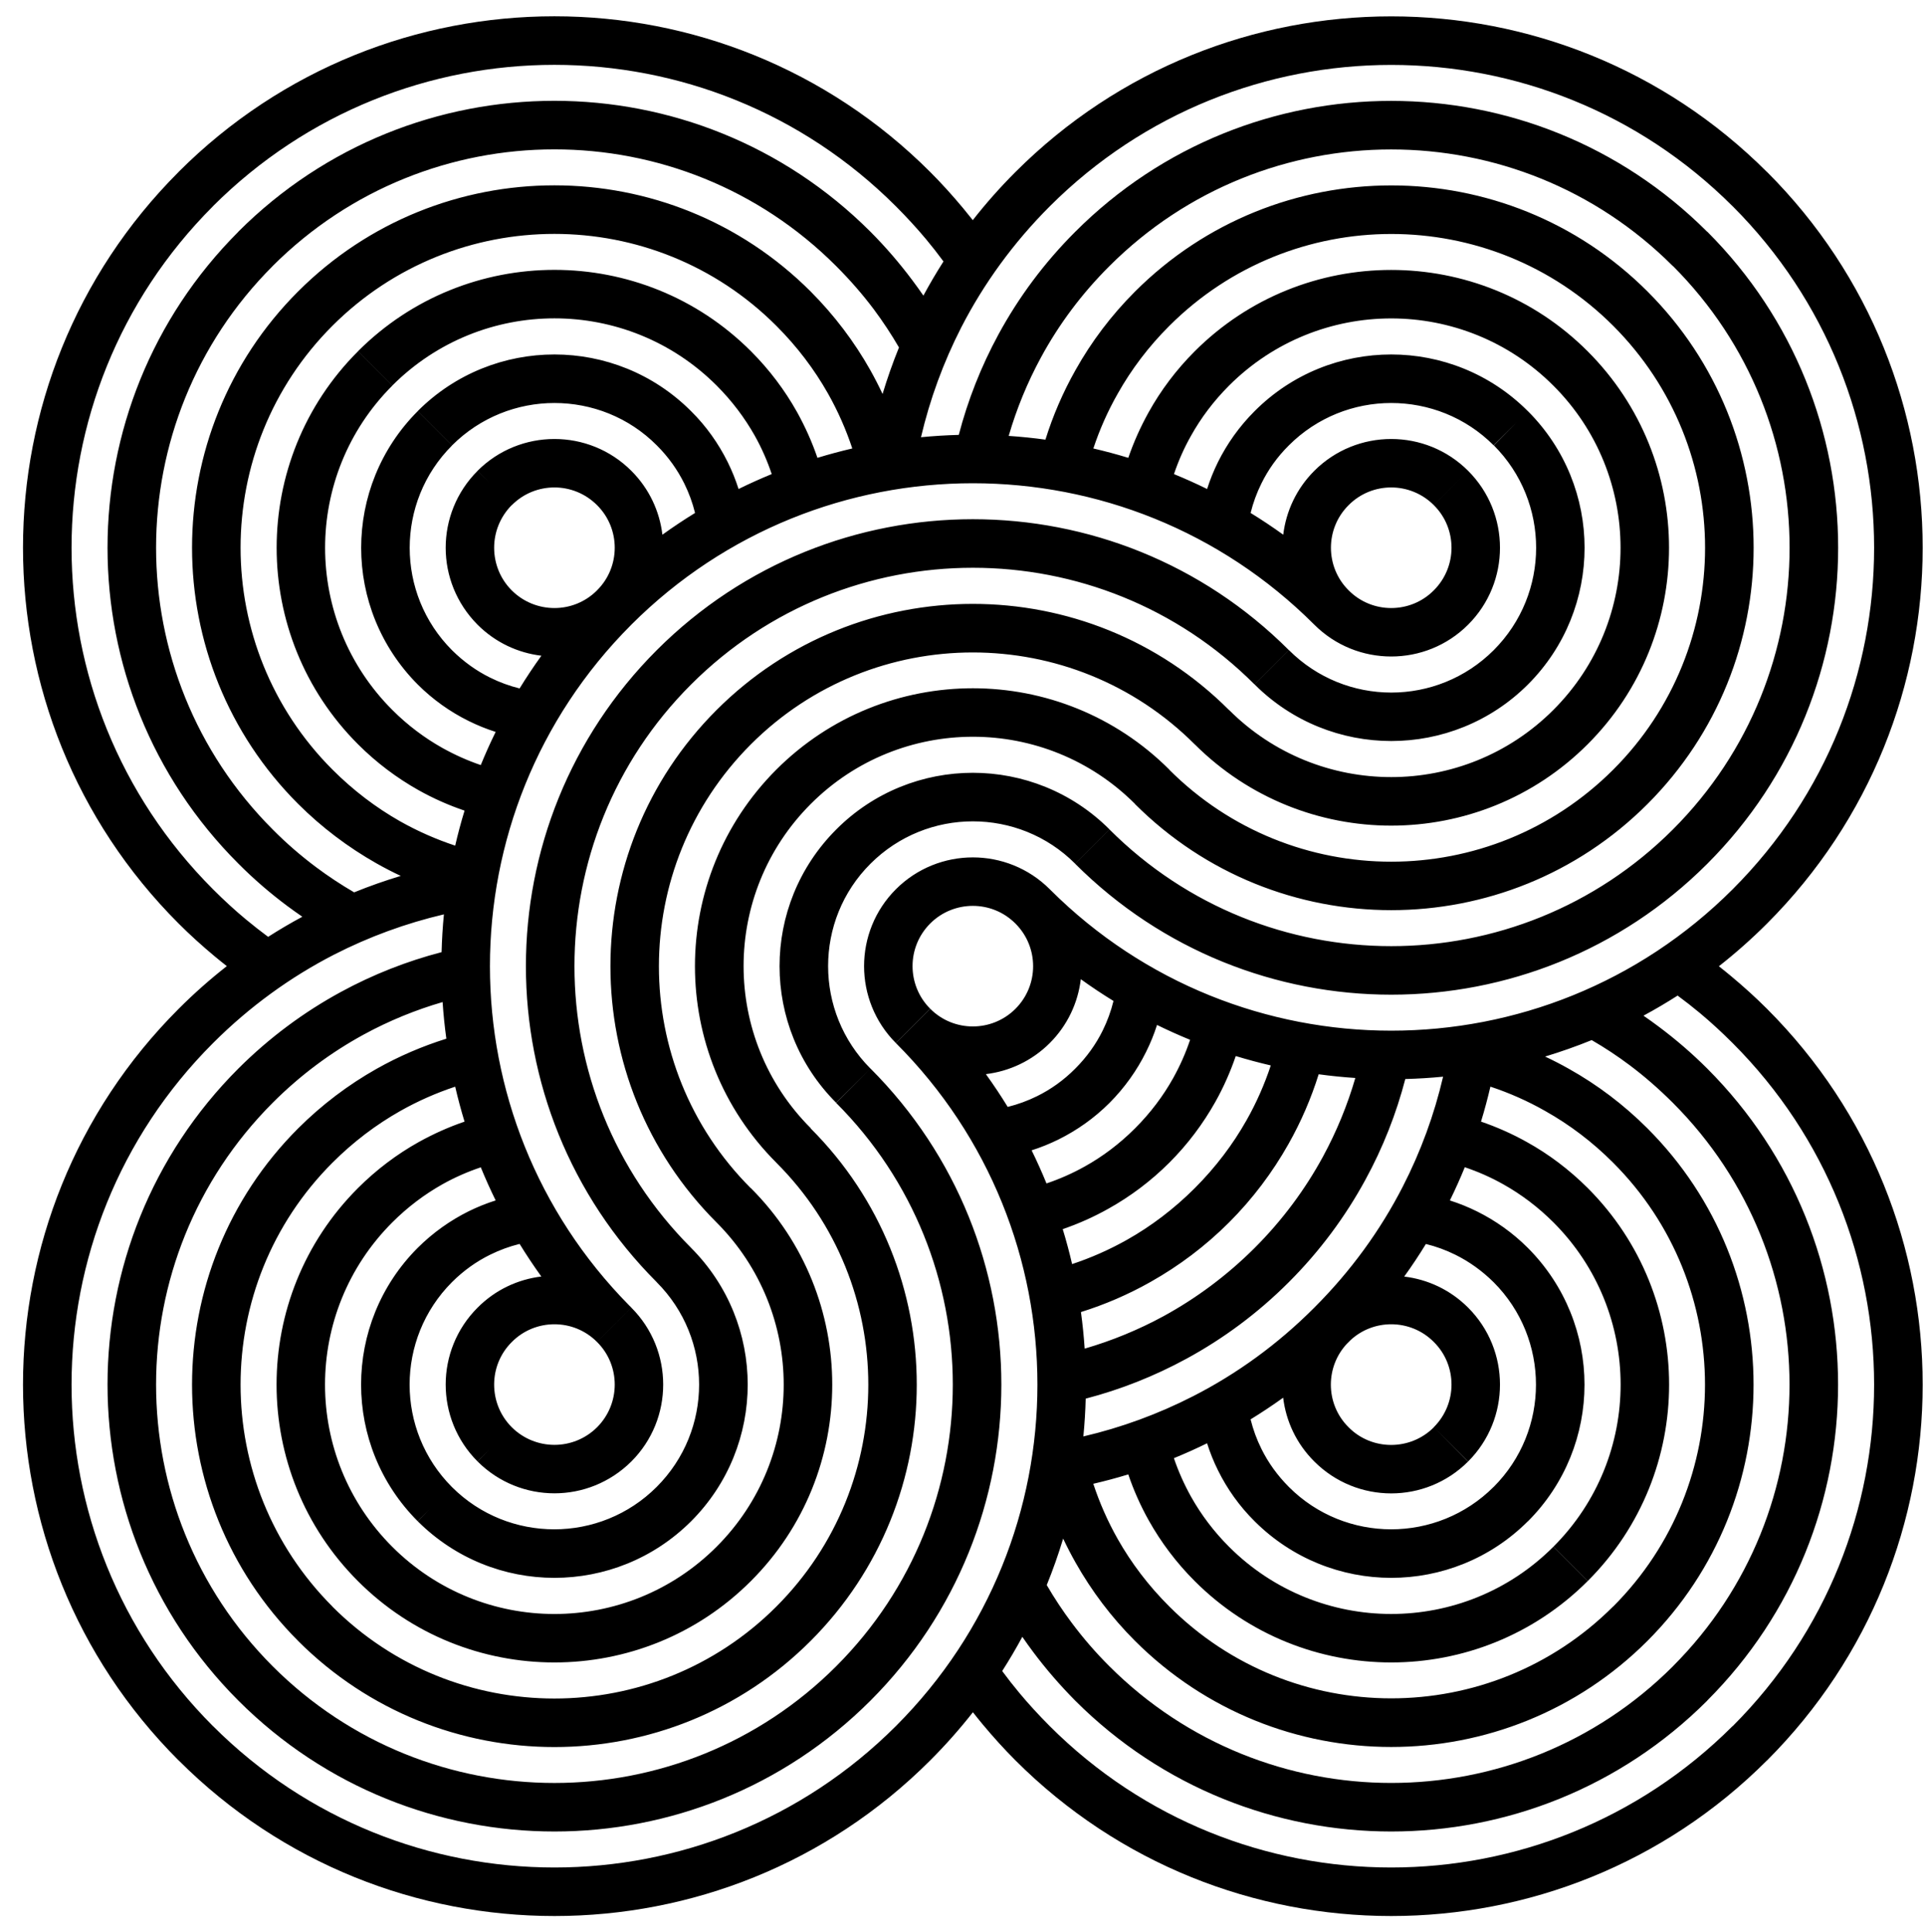 <svg xmlns="http://www.w3.org/2000/svg" xmlns:xlink="http://www.w3.org/1999/xlink" aria-hidden="true" role="img" class="iconify iconify--logos" width="31.88" height="32" preserveAspectRatio="xMidYMid meet" viewBox="0 0 76 76">
    <path
        fill-rule="evenodd"
        clip-rule="evenodd"
        d="M40.09 6.648C39.485 7.253 38.923 7.888 38.406 8.548C38.282 8.391 38.155 8.234 38.025 8.077C37.597 7.563 37.163 7.085 36.723 6.645C32.626 2.55 27.256 0.5 21.887 0.5C16.517 0.5 11.145 2.547 7.05 6.645L7.051 6.646C2.955 10.744 0.908 16.113 0.908 21.482C0.908 26.851 2.955 32.221 7.053 36.318C7.493 36.758 7.971 37.192 8.485 37.62C8.64 37.748 8.796 37.875 8.955 37.999C8.295 38.516 7.659 39.078 7.053 39.685C2.955 43.782 0.908 49.152 0.908 54.521C0.908 59.891 2.955 65.263 7.053 69.358L7.054 69.356C11.152 73.453 16.521 75.5 21.89 75.5C27.259 75.5 32.628 73.453 36.726 69.355C37.333 68.748 37.894 68.114 38.411 67.455C38.535 67.613 38.66 67.769 38.788 67.923C39.216 68.437 39.65 68.915 40.09 69.355C44.188 73.453 49.557 75.5 54.926 75.5C60.295 75.5 65.667 73.453 69.761 69.357L69.763 69.358C73.858 65.26 75.908 59.891 75.908 54.522C75.908 49.152 73.861 43.783 69.763 39.685C69.323 39.245 68.845 38.811 68.331 38.383C68.175 38.254 68.019 38.127 67.862 38.004C68.521 37.487 69.156 36.925 69.763 36.318C73.858 32.221 75.908 26.851 75.908 21.482C75.908 16.112 73.861 10.74 69.763 6.645L69.761 6.647C65.664 2.553 60.295 0.503 54.926 0.503C49.557 0.503 44.188 2.55 40.09 6.648ZM36.456 11.528C36.702 11.071 36.967 10.621 37.249 10.179C37.026 9.876 36.796 9.582 36.56 9.299C36.206 8.877 35.811 8.443 35.368 8C31.645 4.277 26.766 2.417 21.887 2.417C17.008 2.417 12.13 4.279 8.406 7.999L8.408 8C4.685 11.723 2.825 16.602 2.825 21.482C2.825 26.361 4.688 31.24 8.408 34.963C8.848 35.403 9.282 35.801 9.706 36.152C9.997 36.394 10.291 36.624 10.586 36.843C11.028 36.56 11.479 36.295 11.937 36.049C11.733 35.909 11.531 35.765 11.332 35.617C10.66 35.115 10.018 34.562 9.415 33.956C5.968 30.515 4.245 25.995 4.245 21.482C4.245 16.966 5.968 12.45 9.411 9.006L9.409 9.004C12.853 5.56 17.37 3.837 21.887 3.837C26.403 3.837 30.92 5.56 34.364 9.004C34.958 9.599 35.511 10.241 36.022 10.924C36.172 11.123 36.316 11.325 36.456 11.528ZM35.492 13.574C35.191 13.056 34.859 12.553 34.498 12.068C34.061 11.486 33.565 10.915 33.009 10.359C29.939 7.287 25.913 5.754 21.887 5.754C17.861 5.754 13.838 7.289 10.766 10.358L10.767 10.359C7.695 13.432 6.162 17.455 6.162 21.482C6.162 25.508 7.698 29.534 10.767 32.604C11.311 33.154 11.885 33.647 12.476 34.09C12.96 34.453 13.464 34.784 13.982 35.086C14.587 34.84 15.201 34.624 15.822 34.437C15.495 34.284 15.173 34.117 14.856 33.938C13.745 33.308 12.705 32.526 11.772 31.596C8.978 28.803 7.582 25.139 7.582 21.479C7.582 17.818 8.978 14.154 11.772 11.361L11.772 11.361C14.565 8.57 18.227 7.174 21.887 7.174C25.547 7.174 29.211 8.571 32.004 11.364C32.943 12.306 33.728 13.349 34.355 14.46C34.53 14.772 34.693 15.089 34.844 15.411C35.031 14.791 35.247 14.178 35.492 13.574ZM9.498 21.479C9.498 18.306 10.707 15.137 13.124 12.719L13.124 12.719C15.545 10.3 18.716 9.091 21.887 9.091C25.06 9.091 28.231 10.3 30.649 12.719C31.47 13.539 32.15 14.439 32.691 15.396C33.083 16.091 33.402 16.817 33.649 17.562C33.187 17.67 32.728 17.793 32.273 17.932C32.062 17.314 31.792 16.709 31.467 16.124C30.985 15.262 30.376 14.451 29.648 13.723C27.506 11.581 24.698 10.511 21.89 10.511C19.084 10.511 16.276 11.581 14.134 13.723L15.489 15.078C17.257 13.31 19.572 12.425 21.89 12.425C24.207 12.425 26.525 13.31 28.293 15.078C28.899 15.684 29.401 16.353 29.8 17.06C30.07 17.544 30.293 18.051 30.468 18.573C30.027 18.754 29.59 18.95 29.159 19.162C29.043 18.799 28.9 18.443 28.73 18.1C28.367 17.369 27.886 16.685 27.283 16.088C25.791 14.596 23.839 13.851 21.89 13.851C19.937 13.851 17.982 14.594 16.493 16.085L17.848 17.44C18.963 16.326 20.428 15.767 21.89 15.767C23.355 15.767 24.819 16.323 25.931 17.44C26.388 17.895 26.748 18.406 27.015 18.944C27.201 19.319 27.343 19.71 27.441 20.108C27.004 20.376 26.574 20.663 26.152 20.966C26.042 20.044 25.633 19.151 24.926 18.445C24.088 17.607 22.989 17.188 21.89 17.188C20.79 17.188 19.691 17.607 18.853 18.445L19.325 18.917L18.853 18.448C18.015 19.286 17.596 20.385 17.596 21.482C17.596 22.578 18.015 23.674 18.853 24.518C19.559 25.225 20.452 25.634 21.374 25.744C21.07 26.167 20.783 26.597 20.514 27.036C20.114 26.937 19.721 26.794 19.346 26.607C18.811 26.343 18.306 25.983 17.848 25.529C16.734 24.414 16.175 22.95 16.175 21.485C16.175 20.023 16.731 18.558 17.848 17.443L16.493 16.088C15.005 17.577 14.259 19.532 14.259 21.485C14.259 23.434 15.005 25.386 16.493 26.881C17.091 27.478 17.771 27.959 18.499 28.319C18.846 28.491 19.203 28.636 19.569 28.752C19.357 29.183 19.161 29.619 18.981 30.061C18.463 29.885 17.954 29.658 17.462 29.383C16.758 28.988 16.092 28.488 15.489 27.885C13.721 26.117 12.835 23.799 12.835 21.482C12.835 19.167 13.721 16.849 15.489 15.081L14.134 13.726C11.992 15.865 10.922 18.674 10.922 21.482C10.922 24.29 11.992 27.098 14.134 29.24C14.859 29.965 15.667 30.571 16.526 31.053C17.106 31.378 17.715 31.648 18.341 31.86C18.201 32.317 18.078 32.778 17.971 33.242C17.218 32.993 16.488 32.672 15.789 32.277C14.847 31.742 13.95 31.064 13.127 30.241C10.708 27.82 9.498 24.649 9.498 21.479ZM20.205 19.797C19.743 20.263 19.509 20.871 19.509 21.482C19.509 22.091 19.741 22.703 20.205 23.166C20.671 23.63 21.28 23.862 21.89 23.862C22.491 23.862 23.093 23.635 23.555 23.18L23.571 23.163C23.571 23.163 23.571 23.163 23.571 23.163L23.571 23.163C24.038 22.7 24.27 22.09 24.27 21.481C24.27 20.872 24.038 20.263 23.571 19.799C23.108 19.336 22.499 19.101 21.89 19.101C21.28 19.101 20.671 19.333 20.208 19.799L20.205 19.797ZM37.853 17.026C37.355 17.039 36.857 17.07 36.361 17.118C36.711 15.624 37.243 14.167 37.953 12.778C38.833 11.067 39.998 9.45 41.445 8.003C45.168 4.283 50.047 2.42 54.926 2.42C59.806 2.42 64.685 4.28 68.408 8.003L68.409 8.002C72.129 11.725 73.991 16.603 73.991 21.482C73.991 26.361 72.131 31.24 68.408 34.963C64.685 38.686 59.806 40.547 54.926 40.547C50.057 40.547 45.188 38.694 41.468 34.986L41.448 34.966L41.448 34.966L41.445 34.963L41.445 34.963C40.607 34.125 39.507 33.706 38.408 33.706C37.312 33.706 36.209 34.125 35.371 34.963C34.533 35.801 34.114 36.901 34.114 38C34.114 39.095 34.532 40.196 35.368 41.034L36.723 39.679C36.26 39.215 36.028 38.606 36.028 37.997C36.028 37.391 36.26 36.782 36.726 36.315C37.19 35.852 37.799 35.62 38.408 35.62C39.017 35.62 39.626 35.852 40.09 36.318L40.09 36.318L40.11 36.338C40.562 36.8 40.788 37.401 40.788 38.003C40.788 38.609 40.556 39.218 40.09 39.685C39.626 40.148 39.017 40.38 38.408 40.38C37.799 40.38 37.19 40.148 36.726 39.682L35.371 41.037L35.371 41.037L35.371 41.037C39.094 44.76 40.958 49.639 40.958 54.519C40.958 59.398 39.094 64.277 35.371 68C31.648 71.721 26.769 73.584 21.89 73.584C17.01 73.584 12.131 71.724 8.408 68L8.407 68.001C4.687 64.278 2.825 59.4 2.825 54.521C2.825 49.642 4.685 44.763 8.408 41.04C9.858 39.59 11.472 38.428 13.183 37.548C14.573 36.837 16.031 36.305 17.526 35.955C17.477 36.452 17.447 36.949 17.434 37.447C16.065 37.803 14.728 38.328 13.457 39.019C12.003 39.81 10.639 40.817 9.412 42.041C5.968 45.485 4.245 50.002 4.245 54.518C4.245 59.035 5.968 63.552 9.412 66.996L10.767 65.641C7.698 62.568 6.162 58.545 6.162 54.518C6.162 50.495 7.695 46.469 10.767 43.393C11.861 42.297 13.076 41.399 14.369 40.695C15.362 40.155 16.404 39.729 17.474 39.418C17.507 39.901 17.556 40.384 17.622 40.864C16.675 41.16 15.751 41.556 14.868 42.053C13.757 42.68 12.714 43.464 11.772 44.403C8.978 47.197 7.582 50.86 7.582 54.521C7.582 58.181 8.978 61.845 11.77 64.638L11.769 64.639C14.565 67.433 18.226 68.829 21.887 68.829C25.55 68.829 29.211 67.433 32.004 64.639C34.798 61.843 36.194 58.182 36.194 54.522C36.194 50.858 34.798 47.197 32.004 44.404L30.649 45.759C33.071 48.178 34.281 51.351 34.281 54.522C34.281 57.692 33.068 60.866 30.649 63.285C28.231 65.703 25.057 66.913 21.887 66.913C18.717 66.913 15.544 65.704 13.125 63.286L13.127 63.284C10.708 60.862 9.498 57.692 9.498 54.521C9.498 51.348 10.708 48.177 13.127 45.758C13.947 44.938 14.847 44.258 15.804 43.717C16.499 43.325 17.225 43.005 17.971 42.758C18.078 43.221 18.201 43.681 18.34 44.138C17.722 44.349 17.117 44.619 16.532 44.944C15.67 45.425 14.859 46.035 14.131 46.763C11.989 48.905 10.919 51.713 10.919 54.521C10.919 57.326 11.989 60.134 14.131 62.277L15.486 60.922C13.718 59.154 12.832 56.839 12.832 54.521C12.832 52.203 13.718 49.886 15.486 48.118C16.092 47.511 16.761 47.009 17.468 46.611C17.952 46.34 18.46 46.117 18.982 45.942C19.162 46.382 19.358 46.818 19.569 47.248C19.205 47.364 18.848 47.507 18.502 47.678C17.777 48.038 17.096 48.519 16.49 49.122C15.002 50.611 14.256 52.566 14.256 54.518C14.256 56.471 15.002 58.423 16.49 59.912L16.957 59.448L16.493 59.915C17.985 61.404 19.937 62.149 21.887 62.149C23.842 62.149 25.794 61.404 27.286 59.915C28.774 58.426 29.52 56.471 29.52 54.519C29.52 52.566 28.774 50.614 27.285 49.122L27.286 49.122C24.216 46.05 22.68 42.026 22.68 38C22.68 33.974 24.213 29.947 27.286 26.878C30.358 23.808 34.382 22.272 38.408 22.272C42.434 22.272 46.461 23.805 49.53 26.878L50.885 25.523C47.441 22.079 42.925 20.355 38.408 20.355C33.891 20.355 29.375 22.079 25.931 25.523C22.487 28.967 20.763 33.483 20.763 38C20.763 42.516 22.486 47.032 25.929 50.476L25.928 50.477C27.042 51.592 27.601 53.057 27.601 54.519C27.601 55.98 27.042 57.443 25.925 58.56C24.811 59.674 23.346 60.233 21.884 60.233C20.421 60.233 18.959 59.679 17.845 58.566L17.845 58.566C16.731 57.451 16.172 55.986 16.172 54.521C16.172 53.059 16.728 51.594 17.845 50.474C18.297 50.023 18.805 49.66 19.349 49.393C19.725 49.207 20.116 49.064 20.515 48.966C20.784 49.403 21.069 49.832 21.372 50.253C20.451 50.364 19.559 50.773 18.853 51.484C18.015 52.322 17.596 53.422 17.596 54.518C17.596 55.615 18.015 56.714 18.853 57.552L19.315 57.093L18.856 57.555C19.694 58.393 20.793 58.812 21.89 58.812C22.986 58.812 24.082 58.393 24.926 57.555C25.764 56.717 26.183 55.618 26.183 54.519C26.183 53.419 25.764 52.32 24.926 51.482L23.571 52.837C24.038 53.3 24.27 53.909 24.27 54.519C24.27 55.128 24.038 55.737 23.574 56.203C23.108 56.667 22.499 56.899 21.89 56.899C21.28 56.899 20.673 56.666 20.208 56.206L20.208 56.206C19.741 55.74 19.509 55.13 19.509 54.518C19.509 53.909 19.741 53.3 20.208 52.837C20.671 52.37 21.28 52.138 21.89 52.138C22.499 52.138 23.108 52.37 23.571 52.837L23.571 52.836L24.926 51.481L24.925 51.48L24.926 51.479C24.898 51.451 24.87 51.423 24.842 51.396C21.178 47.684 19.343 42.842 19.343 38C19.343 33.127 21.198 28.254 24.912 24.533L24.926 24.518L24.926 24.518L24.926 24.518C28.65 20.798 33.529 18.935 38.408 18.935C43.287 18.935 48.166 20.795 51.889 24.518C52.727 25.356 53.827 25.775 54.926 25.775C56.026 25.775 57.125 25.356 57.963 24.518C58.801 23.68 59.22 22.581 59.22 21.482C59.22 20.382 58.801 19.283 57.963 18.445L56.608 19.8C57.075 20.263 57.306 20.872 57.306 21.482C57.306 22.091 57.072 22.7 56.608 23.163C56.145 23.63 55.535 23.862 54.926 23.862C54.317 23.862 53.708 23.63 53.245 23.163L53.245 23.163L53.245 23.163C52.778 22.7 52.546 22.09 52.546 21.481C52.546 20.872 52.778 20.263 53.245 19.799C53.708 19.333 54.317 19.101 54.926 19.101C55.535 19.101 56.145 19.336 56.608 19.799L57.963 18.445C57.125 17.607 56.026 17.188 54.926 17.188C53.827 17.188 52.727 17.607 51.889 18.445C51.183 19.151 50.774 20.044 50.663 20.966C50.242 20.663 49.812 20.376 49.375 20.108C49.473 19.709 49.615 19.319 49.801 18.944C50.068 18.4 50.428 17.892 50.885 17.44C51.999 16.326 53.464 15.767 54.926 15.767C56.391 15.767 57.856 16.323 58.968 17.437L59.886 16.525L58.977 17.44C60.088 18.552 60.647 20.017 60.647 21.482C60.647 22.946 60.088 24.408 58.971 25.526C57.856 26.64 56.391 27.199 54.929 27.199C53.467 27.199 52.005 26.64 50.888 25.523L49.533 26.878C51.022 28.366 52.977 29.112 54.929 29.112C56.882 29.112 58.837 28.366 60.326 26.878C61.814 25.389 62.56 23.434 62.56 21.482C62.56 19.533 61.812 17.578 60.321 16.087L60.323 16.085H60.32L60.321 16.087L60.32 16.088C58.828 14.595 56.874 13.851 54.926 13.851C52.974 13.851 51.022 14.596 49.533 16.088C48.927 16.694 48.446 17.375 48.086 18.1C47.916 18.443 47.773 18.799 47.657 19.162C47.227 18.95 46.79 18.754 46.349 18.574C46.524 18.053 46.747 17.547 47.019 17.066C47.414 16.356 47.917 15.687 48.523 15.081C50.291 13.313 52.609 12.428 54.926 12.428C57.241 12.428 59.559 13.313 61.327 15.081L61.327 15.081C63.095 16.846 63.98 19.164 63.98 21.482C63.98 23.799 63.095 26.117 61.327 27.885C59.562 29.65 57.244 30.536 54.926 30.536C52.609 30.536 50.291 29.653 48.523 27.885L48.521 27.887C45.728 25.094 42.068 23.698 38.408 23.698C34.747 23.698 31.083 25.095 28.29 27.888C25.497 30.681 24.1 34.342 24.1 38.003C24.1 41.664 25.497 45.325 28.29 48.118L29.642 46.766C27.223 44.347 26.014 41.177 26.014 38.006C26.014 34.835 27.226 31.665 29.645 29.243C32.064 26.824 35.234 25.615 38.405 25.615C41.576 25.615 44.749 26.824 47.168 29.243L47.169 29.242C49.312 31.38 52.119 32.452 54.926 32.452C57.731 32.452 60.539 31.383 62.682 29.24C64.824 27.098 65.894 24.29 65.894 21.482C65.894 18.677 64.824 15.868 62.682 13.726L62.682 13.726C60.542 11.584 57.734 10.514 54.926 10.514C52.118 10.514 49.31 11.584 47.168 13.726C46.44 14.454 45.831 15.265 45.349 16.133C45.025 16.715 44.757 17.317 44.546 17.932C44.09 17.793 43.63 17.67 43.166 17.562C43.413 16.817 43.734 16.091 44.128 15.399C44.666 14.442 45.346 13.539 46.166 12.722C48.588 10.303 51.759 9.094 54.929 9.094C58.103 9.094 61.273 10.303 63.692 12.722L63.692 12.722C66.109 15.143 67.317 18.312 67.317 21.482C67.317 24.652 66.108 27.826 63.689 30.244C61.267 32.663 58.097 33.876 54.926 33.876C51.756 33.876 48.582 32.663 46.163 30.244L46.166 30.241C44.024 28.102 41.216 27.029 38.408 27.029C35.6 27.029 32.792 28.099 30.649 30.241C28.51 32.384 27.437 35.192 27.437 38C27.437 40.808 28.507 43.616 30.649 45.758L30.655 45.753L32.01 44.398C30.242 42.633 29.357 40.315 29.357 37.997C29.357 35.682 30.242 33.364 32.01 31.596C33.775 29.828 36.093 28.943 38.411 28.943C40.726 28.943 43.044 29.828 44.812 31.596L44.809 31.599C47.605 34.393 51.266 35.789 54.926 35.789C58.59 35.789 62.251 34.393 65.044 31.599C67.837 28.803 69.234 25.142 69.234 21.482C69.234 17.818 67.837 14.157 65.044 11.364L65.044 11.364C62.251 8.573 58.589 7.177 54.929 7.177C51.269 7.177 47.605 8.574 44.812 11.367C43.873 12.306 43.088 13.349 42.464 14.463C41.966 15.345 41.569 16.268 41.274 17.214C40.792 17.148 40.308 17.099 39.824 17.066C40.135 15.996 40.561 14.956 41.1 13.964C41.801 12.671 42.702 11.456 43.801 10.362C46.871 7.293 50.897 5.757 54.923 5.757C58.95 5.757 62.973 7.29 66.046 10.362L66.049 10.359C69.118 13.432 70.654 17.455 70.654 21.482C70.654 25.508 69.118 29.531 66.046 32.604C62.976 35.673 58.95 37.21 54.926 37.21C50.9 37.21 46.877 35.676 43.804 32.604L42.449 33.959C45.896 37.403 50.413 39.126 54.926 39.126C59.443 39.126 63.96 37.403 67.404 33.959C70.847 30.515 72.571 25.995 72.571 21.482C72.571 16.965 70.847 12.448 67.404 9.004L67.401 9.007C63.957 5.563 59.44 3.84 54.923 3.84C50.41 3.84 45.89 5.563 42.449 9.01C41.222 10.235 40.215 11.598 39.424 13.052C38.734 14.322 38.209 15.658 37.853 17.026ZM38.923 42.263C39.228 42.686 39.515 43.117 39.785 43.557C40.181 43.459 40.57 43.317 40.946 43.132C41.483 42.867 41.995 42.505 42.449 42.047C42.907 41.59 43.269 41.081 43.534 40.544C43.72 40.167 43.863 39.775 43.961 39.374C43.523 39.106 43.093 38.819 42.671 38.515C42.56 39.437 42.152 40.33 41.445 41.037C40.738 41.743 39.843 42.152 38.923 42.263ZM45.248 41.385C45.42 41.04 45.564 40.685 45.68 40.321C46.11 40.532 46.546 40.728 46.986 40.908C46.811 41.429 46.587 41.937 46.315 42.424C45.923 43.126 45.421 43.794 44.812 44.403C44.202 45.013 43.534 45.515 42.83 45.907C42.344 46.179 41.836 46.403 41.316 46.578C41.136 46.138 40.94 45.702 40.729 45.271C41.091 45.156 41.445 45.013 41.789 44.843C42.52 44.481 43.204 43.999 43.804 43.399C44.404 42.796 44.886 42.116 45.248 41.385ZM41.957 48.382C42.097 48.839 42.22 49.299 42.327 49.762C43.073 49.515 43.798 49.195 44.493 48.804C45.441 48.27 46.345 47.589 47.171 46.763C47.997 45.937 48.677 45.034 49.212 44.086C49.605 43.393 49.924 42.666 50.171 41.92C49.707 41.812 49.246 41.688 48.788 41.549C48.578 42.167 48.31 42.772 47.985 43.354C47.498 44.222 46.892 45.033 46.166 45.758C45.441 46.483 44.63 47.09 43.763 47.574C43.181 47.901 42.576 48.171 41.957 48.382ZM50.87 45.022C51.369 44.138 51.766 43.215 52.062 42.268C52.542 42.334 53.025 42.383 53.509 42.415C53.197 43.486 52.771 44.527 52.231 45.521C51.53 46.81 50.63 48.029 49.533 49.125C48.437 50.219 47.218 51.119 45.929 51.823C44.934 52.363 43.892 52.789 42.823 53.1C42.791 52.618 42.742 52.136 42.676 51.656C43.621 51.36 44.544 50.964 45.427 50.465C46.544 49.836 47.587 49.054 48.523 48.118C49.459 47.182 50.24 46.139 50.87 45.022ZM42.864 55.074C42.851 55.572 42.82 56.07 42.772 56.566C44.266 56.217 45.725 55.684 47.114 54.973C48.829 54.096 50.442 52.932 51.889 51.481C53.337 50.034 54.502 48.421 55.381 46.706C56.094 45.317 56.626 43.858 56.974 42.364C56.478 42.412 55.98 42.443 55.482 42.456C55.126 43.825 54.601 45.162 53.907 46.433C53.117 47.886 52.109 49.25 50.885 50.474L50.882 50.477C49.658 51.702 48.294 52.709 46.841 53.499C45.57 54.19 44.233 54.718 42.864 55.074ZM64.885 39.955C65.342 39.709 65.791 39.444 66.233 39.162C66.534 39.384 66.827 39.613 67.109 39.848C67.534 40.202 67.968 40.6 68.408 41.04C72.128 44.763 73.991 49.642 73.991 54.522C73.991 59.401 72.131 64.28 68.408 68.003L68.405 68C64.682 71.72 59.803 73.584 54.923 73.584C50.044 73.584 45.165 71.723 41.442 68C41.002 67.557 40.604 67.124 40.253 66.702C40.013 66.414 39.784 66.123 39.567 65.828C39.85 65.386 40.115 64.936 40.362 64.478C40.5 64.679 40.643 64.879 40.791 65.076C41.293 65.748 41.849 66.389 42.449 66.996C45.893 70.44 50.413 72.163 54.926 72.163C59.443 72.163 63.96 70.44 67.404 66.996L67.402 66.994C70.845 63.55 72.568 59.032 72.568 54.519C72.568 50.002 70.845 45.485 67.401 42.041C66.806 41.447 66.165 40.894 65.481 40.383C65.285 40.236 65.086 40.093 64.885 39.955ZM62.841 40.919C62.236 41.165 61.622 41.381 61.001 41.569C61.32 41.718 61.635 41.881 61.945 42.056C63.059 42.68 64.102 43.464 65.041 44.403C67.835 47.197 69.231 50.857 69.231 54.521C69.231 58.181 67.835 61.84 65.044 64.636V64.636C62.251 67.429 58.59 68.826 54.926 68.826C51.266 68.826 47.605 67.429 44.809 64.636C43.878 63.706 43.097 62.666 42.467 61.552C42.29 61.239 42.126 60.921 41.974 60.6C41.787 61.219 41.571 61.831 41.326 62.434C41.626 62.95 41.957 63.45 42.318 63.932C42.761 64.523 43.254 65.097 43.801 65.641C46.877 68.713 50.903 70.246 54.926 70.246C58.952 70.246 62.975 68.711 66.047 65.642L66.046 65.641C69.118 62.568 70.651 58.545 70.651 54.519C70.651 50.492 69.115 46.466 66.046 43.396C65.49 42.841 64.919 42.344 64.337 41.908C63.856 41.547 63.356 41.217 62.841 40.919ZM58.471 44.137C58.611 43.68 58.734 43.22 58.842 42.757C59.588 43.004 60.316 43.325 61.009 43.72C61.966 44.258 62.869 44.938 63.686 45.758C66.105 48.177 67.314 51.351 67.314 54.521C67.314 57.69 66.106 60.861 63.691 63.28L63.689 63.278C61.267 65.697 58.097 66.906 54.926 66.906C51.756 66.906 48.582 65.697 46.163 63.278C45.34 62.458 44.663 61.561 44.128 60.616C43.733 59.917 43.412 59.188 43.164 58.436C43.627 58.328 44.088 58.205 44.545 58.065C44.758 58.693 45.029 59.303 45.355 59.885C45.837 60.744 46.443 61.552 47.168 62.277C49.31 64.419 52.118 65.489 54.926 65.489C57.731 65.489 60.539 64.419 62.682 62.277L61.327 60.922C59.562 62.69 57.244 63.575 54.926 63.575C52.609 63.575 50.291 62.69 48.523 60.922C47.92 60.319 47.42 59.653 47.025 58.949C46.749 58.455 46.523 57.944 46.346 57.424C46.788 57.244 47.225 57.048 47.656 56.836C47.772 57.202 47.916 57.561 48.089 57.909C48.449 58.637 48.93 59.317 49.533 59.915C51.025 61.403 52.977 62.149 54.926 62.149C56.878 62.149 58.833 61.404 60.321 59.916L60.323 59.918C61.811 58.429 62.557 56.474 62.557 54.521C62.557 52.572 61.811 50.62 60.323 49.125C59.722 48.525 59.042 48.044 58.311 47.681C57.965 47.51 57.607 47.366 57.242 47.25C57.454 46.818 57.65 46.381 57.831 45.938C58.354 46.114 58.863 46.338 59.348 46.611C60.055 47.007 60.724 47.509 61.33 48.115C63.098 49.883 63.983 52.201 63.983 54.519C63.983 56.833 63.098 59.151 61.33 60.919L62.685 62.274C64.827 60.135 65.897 57.327 65.897 54.519C65.897 51.711 64.827 48.903 62.685 46.76C61.954 46.032 61.146 45.423 60.278 44.942C59.693 44.616 59.088 44.348 58.471 44.137ZM60.641 54.521C60.641 55.983 60.085 57.444 58.969 58.561L58.968 58.56C57.853 59.674 56.388 60.233 54.926 60.233C53.464 60.233 51.999 59.677 50.885 58.56C50.431 58.105 50.068 57.597 49.804 57.062C49.616 56.686 49.473 56.293 49.374 55.892C49.811 55.624 50.24 55.339 50.66 55.037C50.771 55.959 51.181 56.852 51.892 57.558C52.73 58.396 53.83 58.815 54.926 58.815C56.023 58.815 57.122 58.396 57.96 57.558H57.957L56.611 56.203C56.145 56.67 55.535 56.902 54.923 56.902C54.314 56.902 53.702 56.67 53.242 56.203C52.775 55.74 52.543 55.131 52.543 54.522C52.543 53.943 52.752 53.365 53.173 52.911L53.245 52.84L53.316 52.768C53.769 52.347 54.348 52.138 54.926 52.138C55.535 52.138 56.145 52.37 56.608 52.837C57.075 53.3 57.306 53.909 57.306 54.519C57.306 55.128 57.072 55.737 56.608 56.2L57.963 57.555C58.801 56.717 59.22 55.618 59.22 54.519C59.22 53.419 58.801 52.32 57.963 51.482C57.256 50.774 56.362 50.365 55.439 50.255C55.742 49.835 56.027 49.406 56.295 48.968C56.695 49.066 57.087 49.209 57.464 49.396C58.002 49.663 58.51 50.023 58.971 50.48C60.082 51.592 60.641 53.056 60.641 54.521ZM33.012 43.393C31.523 41.905 30.777 39.952 30.777 38C30.777 36.048 31.523 34.099 33.012 32.607C34.501 31.112 36.456 30.366 38.408 30.366C40.36 30.366 42.315 31.112 43.804 32.601L42.449 33.956C41.335 32.839 39.87 32.283 38.408 32.283C36.946 32.283 35.481 32.842 34.367 33.956C33.249 35.07 32.694 36.535 32.694 37.997C32.694 39.462 33.252 40.927 34.367 42.044L33.012 43.39V43.393ZM34.367 42.044L34.367 42.044L34.367 42.041C37.811 45.488 39.534 50.002 39.534 54.519C39.534 59.032 37.811 63.549 34.367 66.996C30.923 70.44 26.406 72.163 21.89 72.163C17.376 72.163 12.856 70.44 9.412 66.996L10.767 65.641C13.84 68.713 17.863 70.247 21.89 70.247C25.916 70.247 29.942 68.71 33.012 65.641C36.084 62.568 37.617 58.545 37.617 54.519C37.617 50.495 36.081 46.469 33.012 43.399L34.367 42.044ZM32.857 54.522C32.857 51.714 31.788 48.906 29.645 46.763L28.29 48.118C30.055 49.886 30.941 52.204 30.941 54.522C30.941 56.836 30.058 59.154 28.29 60.922C26.522 62.69 24.204 63.576 21.887 63.576C19.572 63.576 17.254 62.69 15.486 60.922L14.131 62.277C16.27 64.42 19.078 65.489 21.887 65.489C24.695 65.489 27.503 64.42 29.645 62.277C31.788 60.138 32.857 57.33 32.857 54.522Z"
        fill="currentColor"
    />
</svg>
